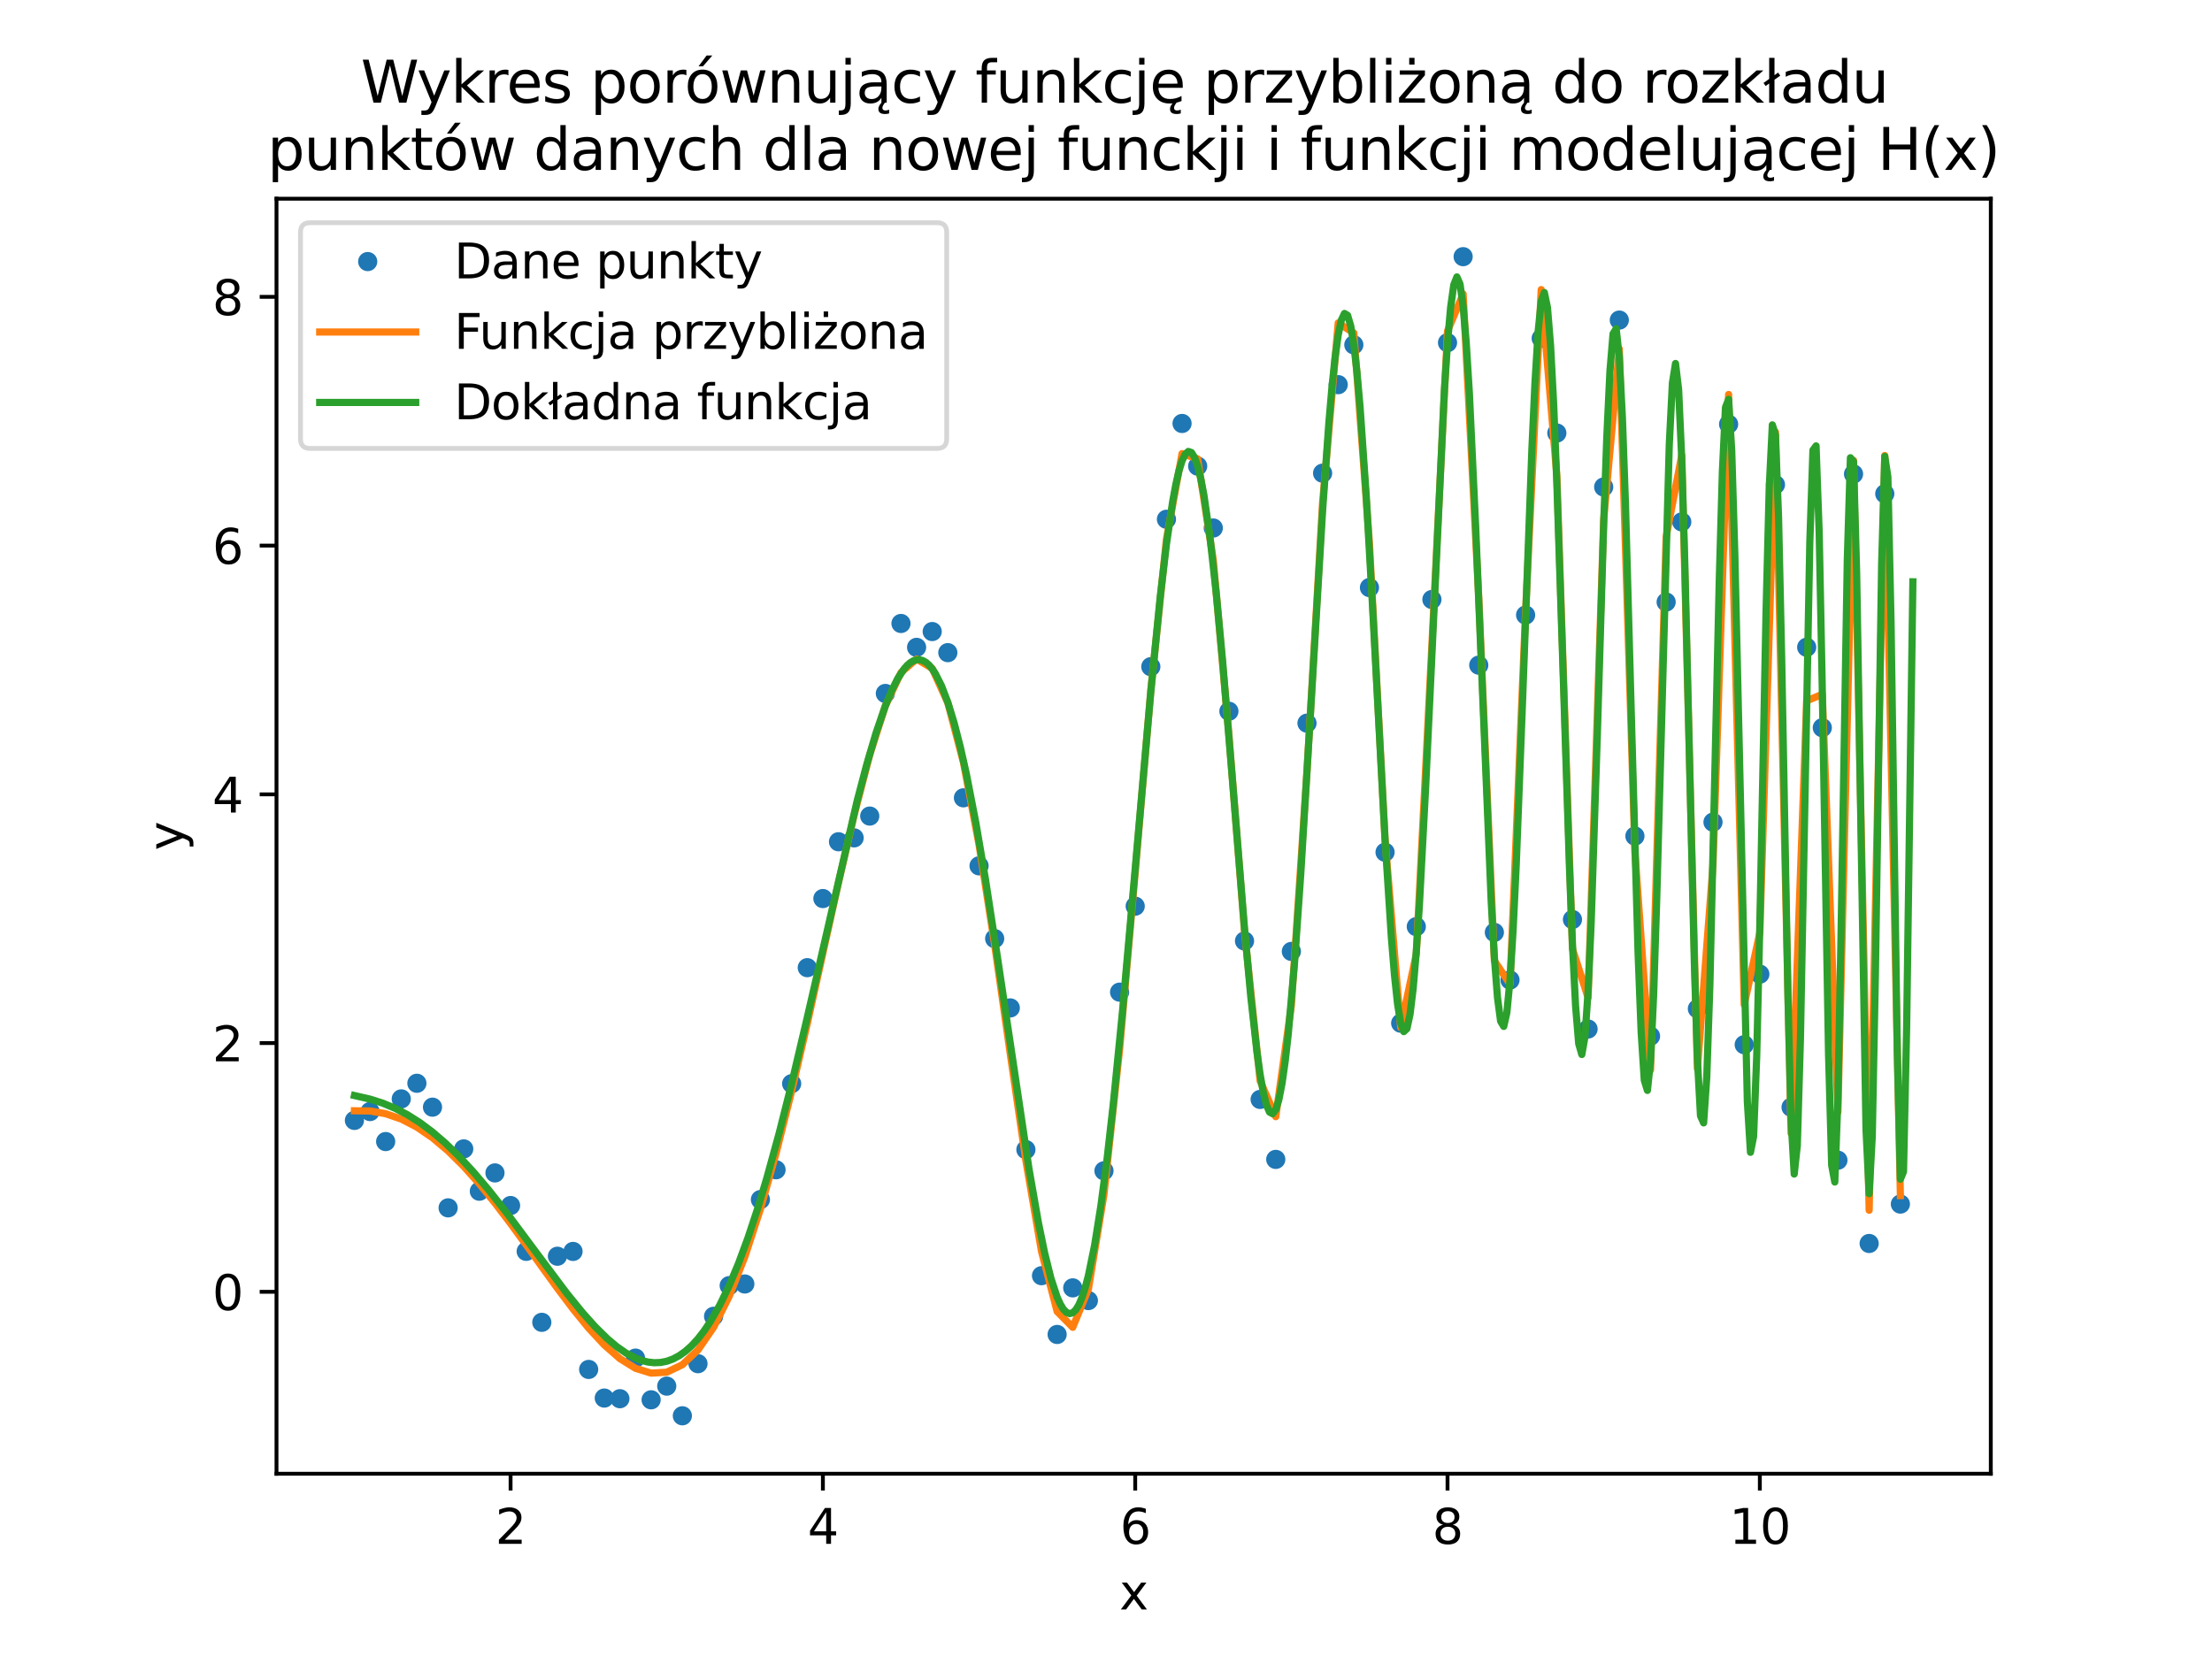 <?xml version="1.0" encoding="utf-8" standalone="no"?>
<!DOCTYPE svg PUBLIC "-//W3C//DTD SVG 1.1//EN"
  "http://www.w3.org/Graphics/SVG/1.1/DTD/svg11.dtd">
<svg xmlns:xlink="http://www.w3.org/1999/xlink" width="460.8pt" height="345.024pt" viewBox="0 0 460.8 345.024" xmlns="http://www.w3.org/2000/svg" version="1.1">
 <defs>
  <style type="text/css">*{stroke-linejoin: round; stroke-linecap: butt}</style>
 </defs>
 <g id="figure_1">
  <g id="patch_1">
   <path d="M 0 345.024 
L 460.8 345.024 
L 460.8 0 
L 0 0 
z
" style="fill: #ffffff"/>
  </g>
  <g id="axes_1">
   <g id="patch_2">
    <path d="M 57.6 307.071 
L 414.72 307.071 
L 414.72 41.403 
L 57.6 41.403 
z
" style="fill: #ffffff"/>
   </g>
   <g id="matplotlib.axis_1">
    <g id="xtick_1">
     <g id="line2d_1">
      <defs>
       <path id="m403dc77b7a" d="M 0 0 
L 0 3.5 
" style="stroke: #000000; stroke-width: 0.8"/>
      </defs>
      <g>
       <use xlink:href="#m403dc77b7a" x="106.363" y="307.071" style="stroke: #000000; stroke-width: 0.8"/>
      </g>
     </g>
     <g id="text_1">
      <!-- 2 -->
      <g transform="translate(103.182 321.67) scale(0.1 -0.1)">
       <defs>
        <path id="DejaVuSans-32" d="M 1228 531 
L 3431 531 
L 3431 0 
L 469 0 
L 469 531 
Q 828 903 1448 1529 
Q 2069 2156 2228 2338 
Q 2531 2678 2651 2914 
Q 2772 3150 2772 3378 
Q 2772 3750 2511 3984 
Q 2250 4219 1831 4219 
Q 1534 4219 1204 4116 
Q 875 4013 500 3803 
L 500 4441 
Q 881 4594 1212 4672 
Q 1544 4750 1819 4750 
Q 2544 4750 2975 4387 
Q 3406 4025 3406 3419 
Q 3406 3131 3298 2873 
Q 3191 2616 2906 2266 
Q 2828 2175 2409 1742 
Q 1991 1309 1228 531 
z
" transform="scale(0.016)"/>
       </defs>
       <use xlink:href="#DejaVuSans-32"/>
      </g>
     </g>
    </g>
    <g id="xtick_2">
     <g id="line2d_2">
      <g>
       <use xlink:href="#m403dc77b7a" x="171.424" y="307.071" style="stroke: #000000; stroke-width: 0.8"/>
      </g>
     </g>
     <g id="text_2">
      <!-- 4 -->
      <g transform="translate(168.243 321.67) scale(0.1 -0.1)">
       <defs>
        <path id="DejaVuSans-34" d="M 2419 4116 
L 825 1625 
L 2419 1625 
L 2419 4116 
z
M 2253 4666 
L 3047 4666 
L 3047 1625 
L 3713 1625 
L 3713 1100 
L 3047 1100 
L 3047 0 
L 2419 0 
L 2419 1100 
L 313 1100 
L 313 1709 
L 2253 4666 
z
" transform="scale(0.016)"/>
       </defs>
       <use xlink:href="#DejaVuSans-34"/>
      </g>
     </g>
    </g>
    <g id="xtick_3">
     <g id="line2d_3">
      <g>
       <use xlink:href="#m403dc77b7a" x="236.485" y="307.071" style="stroke: #000000; stroke-width: 0.8"/>
      </g>
     </g>
     <g id="text_3">
      <!-- 6 -->
      <g transform="translate(233.304 321.67) scale(0.1 -0.1)">
       <defs>
        <path id="DejaVuSans-36" d="M 2113 2584 
Q 1688 2584 1439 2293 
Q 1191 2003 1191 1497 
Q 1191 994 1439 701 
Q 1688 409 2113 409 
Q 2538 409 2786 701 
Q 3034 994 3034 1497 
Q 3034 2003 2786 2293 
Q 2538 2584 2113 2584 
z
M 3366 4563 
L 3366 3988 
Q 3128 4100 2886 4159 
Q 2644 4219 2406 4219 
Q 1781 4219 1451 3797 
Q 1122 3375 1075 2522 
Q 1259 2794 1537 2939 
Q 1816 3084 2150 3084 
Q 2853 3084 3261 2657 
Q 3669 2231 3669 1497 
Q 3669 778 3244 343 
Q 2819 -91 2113 -91 
Q 1303 -91 875 529 
Q 447 1150 447 2328 
Q 447 3434 972 4092 
Q 1497 4750 2381 4750 
Q 2619 4750 2861 4703 
Q 3103 4656 3366 4563 
z
" transform="scale(0.016)"/>
       </defs>
       <use xlink:href="#DejaVuSans-36"/>
      </g>
     </g>
    </g>
    <g id="xtick_4">
     <g id="line2d_4">
      <g>
       <use xlink:href="#m403dc77b7a" x="301.546" y="307.071" style="stroke: #000000; stroke-width: 0.8"/>
      </g>
     </g>
     <g id="text_4">
      <!-- 8 -->
      <g transform="translate(298.365 321.67) scale(0.1 -0.1)">
       <defs>
        <path id="DejaVuSans-38" d="M 2034 2216 
Q 1584 2216 1326 1975 
Q 1069 1734 1069 1313 
Q 1069 891 1326 650 
Q 1584 409 2034 409 
Q 2484 409 2743 651 
Q 3003 894 3003 1313 
Q 3003 1734 2745 1975 
Q 2488 2216 2034 2216 
z
M 1403 2484 
Q 997 2584 770 2862 
Q 544 3141 544 3541 
Q 544 4100 942 4425 
Q 1341 4750 2034 4750 
Q 2731 4750 3128 4425 
Q 3525 4100 3525 3541 
Q 3525 3141 3298 2862 
Q 3072 2584 2669 2484 
Q 3125 2378 3379 2068 
Q 3634 1759 3634 1313 
Q 3634 634 3220 271 
Q 2806 -91 2034 -91 
Q 1263 -91 848 271 
Q 434 634 434 1313 
Q 434 1759 690 2068 
Q 947 2378 1403 2484 
z
M 1172 3481 
Q 1172 3119 1398 2916 
Q 1625 2713 2034 2713 
Q 2441 2713 2670 2916 
Q 2900 3119 2900 3481 
Q 2900 3844 2670 4047 
Q 2441 4250 2034 4250 
Q 1625 4250 1398 4047 
Q 1172 3844 1172 3481 
z
" transform="scale(0.016)"/>
       </defs>
       <use xlink:href="#DejaVuSans-38"/>
      </g>
     </g>
    </g>
    <g id="xtick_5">
     <g id="line2d_5">
      <g>
       <use xlink:href="#m403dc77b7a" x="366.607" y="307.071" style="stroke: #000000; stroke-width: 0.8"/>
      </g>
     </g>
     <g id="text_5">
      <!-- 10 -->
      <g transform="translate(360.245 321.67) scale(0.1 -0.1)">
       <defs>
        <path id="DejaVuSans-31" d="M 794 531 
L 1825 531 
L 1825 4091 
L 703 3866 
L 703 4441 
L 1819 4666 
L 2450 4666 
L 2450 531 
L 3481 531 
L 3481 0 
L 794 0 
L 794 531 
z
" transform="scale(0.016)"/>
        <path id="DejaVuSans-30" d="M 2034 4250 
Q 1547 4250 1301 3770 
Q 1056 3291 1056 2328 
Q 1056 1369 1301 889 
Q 1547 409 2034 409 
Q 2525 409 2770 889 
Q 3016 1369 3016 2328 
Q 3016 3291 2770 3770 
Q 2525 4250 2034 4250 
z
M 2034 4750 
Q 2819 4750 3233 4129 
Q 3647 3509 3647 2328 
Q 3647 1150 3233 529 
Q 2819 -91 2034 -91 
Q 1250 -91 836 529 
Q 422 1150 422 2328 
Q 422 3509 836 4129 
Q 1250 4750 2034 4750 
z
" transform="scale(0.016)"/>
       </defs>
       <use xlink:href="#DejaVuSans-31"/>
       <use xlink:href="#DejaVuSans-30" x="63.623"/>
      </g>
     </g>
    </g>
    <g id="text_6">
     <!-- x -->
     <g transform="translate(233.201 335.348) scale(0.1 -0.1)">
      <defs>
       <path id="DejaVuSans-78" d="M 3513 3500 
L 2247 1797 
L 3578 0 
L 2900 0 
L 1881 1375 
L 863 0 
L 184 0 
L 1544 1831 
L 300 3500 
L 978 3500 
L 1906 2253 
L 2834 3500 
L 3513 3500 
z
" transform="scale(0.016)"/>
      </defs>
      <use xlink:href="#DejaVuSans-78"/>
     </g>
    </g>
   </g>
   <g id="matplotlib.axis_2">
    <g id="ytick_1">
     <g id="line2d_6">
      <defs>
       <path id="m8e4ef5f6f0" d="M 0 0 
L -3.5 0 
" style="stroke: #000000; stroke-width: 0.8"/>
      </defs>
      <g>
       <use xlink:href="#m8e4ef5f6f0" x="57.6" y="269.163" style="stroke: #000000; stroke-width: 0.8"/>
      </g>
     </g>
     <g id="text_7">
      <!-- 0 -->
      <g transform="translate(44.237 272.962) scale(0.1 -0.1)">
       <use xlink:href="#DejaVuSans-30"/>
      </g>
     </g>
    </g>
    <g id="ytick_2">
     <g id="line2d_7">
      <g>
       <use xlink:href="#m8e4ef5f6f0" x="57.6" y="217.336" style="stroke: #000000; stroke-width: 0.8"/>
      </g>
     </g>
     <g id="text_8">
      <!-- 2 -->
      <g transform="translate(44.237 221.135) scale(0.1 -0.1)">
       <use xlink:href="#DejaVuSans-32"/>
      </g>
     </g>
    </g>
    <g id="ytick_3">
     <g id="line2d_8">
      <g>
       <use xlink:href="#m8e4ef5f6f0" x="57.6" y="165.509" style="stroke: #000000; stroke-width: 0.8"/>
      </g>
     </g>
     <g id="text_9">
      <!-- 4 -->
      <g transform="translate(44.237 169.309) scale(0.1 -0.1)">
       <use xlink:href="#DejaVuSans-34"/>
      </g>
     </g>
    </g>
    <g id="ytick_4">
     <g id="line2d_9">
      <g>
       <use xlink:href="#m8e4ef5f6f0" x="57.6" y="113.683" style="stroke: #000000; stroke-width: 0.8"/>
      </g>
     </g>
     <g id="text_10">
      <!-- 6 -->
      <g transform="translate(44.237 117.482) scale(0.1 -0.1)">
       <use xlink:href="#DejaVuSans-36"/>
      </g>
     </g>
    </g>
    <g id="ytick_5">
     <g id="line2d_10">
      <g>
       <use xlink:href="#m8e4ef5f6f0" x="57.6" y="61.856" style="stroke: #000000; stroke-width: 0.8"/>
      </g>
     </g>
     <g id="text_11">
      <!-- 8 -->
      <g transform="translate(44.237 65.655) scale(0.1 -0.1)">
       <use xlink:href="#DejaVuSans-38"/>
      </g>
     </g>
    </g>
    <g id="text_12">
     <!-- y -->
     <g transform="translate(38.158 177.196) rotate(-90) scale(0.1 -0.1)">
      <defs>
       <path id="DejaVuSans-79" d="M 2059 -325 
Q 1816 -950 1584 -1140 
Q 1353 -1331 966 -1331 
L 506 -1331 
L 506 -850 
L 844 -850 
Q 1081 -850 1212 -737 
Q 1344 -625 1503 -206 
L 1606 56 
L 191 3500 
L 800 3500 
L 1894 763 
L 2988 3500 
L 3597 3500 
L 2059 -325 
z
" transform="scale(0.016)"/>
      </defs>
      <use xlink:href="#DejaVuSans-79"/>
     </g>
    </g>
   </g>
   <g id="line2d_11">
    <defs>
     <path id="m9d0d45f32a" d="M 0 1.5 
C 0.398 1.5 0.779 1.342 1.061 1.061 
C 1.342 0.779 1.5 0.398 1.5 0 
C 1.5 -0.398 1.342 -0.779 1.061 -1.061 
C 0.779 -1.342 0.398 -1.5 0 -1.5 
C -0.398 -1.5 -0.779 -1.342 -1.061 -1.061 
C -1.342 -0.779 -1.5 -0.398 -1.5 0 
C -1.5 0.398 -1.342 0.779 -1.061 1.061 
C -0.779 1.342 -0.398 1.5 0 1.5 
z
" style="stroke: #1f77b4"/>
    </defs>
    <g clip-path="url(#pa74aecc12a)">
     <use xlink:href="#m9d0d45f32a" x="73.833" y="233.451" style="fill: #1f77b4; stroke: #1f77b4"/>
     <use xlink:href="#m9d0d45f32a" x="77.086" y="231.606" style="fill: #1f77b4; stroke: #1f77b4"/>
     <use xlink:href="#m9d0d45f32a" x="80.339" y="237.857" style="fill: #1f77b4; stroke: #1f77b4"/>
     <use xlink:href="#m9d0d45f32a" x="83.592" y="228.968" style="fill: #1f77b4; stroke: #1f77b4"/>
     <use xlink:href="#m9d0d45f32a" x="86.845" y="225.712" style="fill: #1f77b4; stroke: #1f77b4"/>
     <use xlink:href="#m9d0d45f32a" x="90.098" y="230.692" style="fill: #1f77b4; stroke: #1f77b4"/>
     <use xlink:href="#m9d0d45f32a" x="93.351" y="251.671" style="fill: #1f77b4; stroke: #1f77b4"/>
     <use xlink:href="#m9d0d45f32a" x="96.604" y="239.384" style="fill: #1f77b4; stroke: #1f77b4"/>
     <use xlink:href="#m9d0d45f32a" x="99.857" y="248.206" style="fill: #1f77b4; stroke: #1f77b4"/>
     <use xlink:href="#m9d0d45f32a" x="103.11" y="244.39" style="fill: #1f77b4; stroke: #1f77b4"/>
     <use xlink:href="#m9d0d45f32a" x="106.363" y="251.186" style="fill: #1f77b4; stroke: #1f77b4"/>
     <use xlink:href="#m9d0d45f32a" x="109.616" y="260.734" style="fill: #1f77b4; stroke: #1f77b4"/>
     <use xlink:href="#m9d0d45f32a" x="112.869" y="275.523" style="fill: #1f77b4; stroke: #1f77b4"/>
     <use xlink:href="#m9d0d45f32a" x="116.122" y="261.751" style="fill: #1f77b4; stroke: #1f77b4"/>
     <use xlink:href="#m9d0d45f32a" x="119.375" y="260.751" style="fill: #1f77b4; stroke: #1f77b4"/>
     <use xlink:href="#m9d0d45f32a" x="122.629" y="285.337" style="fill: #1f77b4; stroke: #1f77b4"/>
     <use xlink:href="#m9d0d45f32a" x="125.882" y="291.301" style="fill: #1f77b4; stroke: #1f77b4"/>
     <use xlink:href="#m9d0d45f32a" x="129.135" y="291.437" style="fill: #1f77b4; stroke: #1f77b4"/>
     <use xlink:href="#m9d0d45f32a" x="132.388" y="282.979" style="fill: #1f77b4; stroke: #1f77b4"/>
     <use xlink:href="#m9d0d45f32a" x="135.641" y="291.665" style="fill: #1f77b4; stroke: #1f77b4"/>
     <use xlink:href="#m9d0d45f32a" x="138.894" y="288.816" style="fill: #1f77b4; stroke: #1f77b4"/>
     <use xlink:href="#m9d0d45f32a" x="142.147" y="294.996" style="fill: #1f77b4; stroke: #1f77b4"/>
     <use xlink:href="#m9d0d45f32a" x="145.4" y="284.14" style="fill: #1f77b4; stroke: #1f77b4"/>
     <use xlink:href="#m9d0d45f32a" x="148.653" y="274.265" style="fill: #1f77b4; stroke: #1f77b4"/>
     <use xlink:href="#m9d0d45f32a" x="151.906" y="267.877" style="fill: #1f77b4; stroke: #1f77b4"/>
     <use xlink:href="#m9d0d45f32a" x="155.159" y="267.534" style="fill: #1f77b4; stroke: #1f77b4"/>
     <use xlink:href="#m9d0d45f32a" x="158.412" y="249.946" style="fill: #1f77b4; stroke: #1f77b4"/>
     <use xlink:href="#m9d0d45f32a" x="161.665" y="243.736" style="fill: #1f77b4; stroke: #1f77b4"/>
     <use xlink:href="#m9d0d45f32a" x="164.918" y="225.793" style="fill: #1f77b4; stroke: #1f77b4"/>
     <use xlink:href="#m9d0d45f32a" x="168.171" y="201.625" style="fill: #1f77b4; stroke: #1f77b4"/>
     <use xlink:href="#m9d0d45f32a" x="171.424" y="187.224" style="fill: #1f77b4; stroke: #1f77b4"/>
     <use xlink:href="#m9d0d45f32a" x="174.677" y="175.388" style="fill: #1f77b4; stroke: #1f77b4"/>
     <use xlink:href="#m9d0d45f32a" x="177.93" y="174.578" style="fill: #1f77b4; stroke: #1f77b4"/>
     <use xlink:href="#m9d0d45f32a" x="181.183" y="170.038" style="fill: #1f77b4; stroke: #1f77b4"/>
     <use xlink:href="#m9d0d45f32a" x="184.436" y="144.49" style="fill: #1f77b4; stroke: #1f77b4"/>
     <use xlink:href="#m9d0d45f32a" x="187.69" y="129.908" style="fill: #1f77b4; stroke: #1f77b4"/>
     <use xlink:href="#m9d0d45f32a" x="190.943" y="134.885" style="fill: #1f77b4; stroke: #1f77b4"/>
     <use xlink:href="#m9d0d45f32a" x="194.196" y="131.592" style="fill: #1f77b4; stroke: #1f77b4"/>
     <use xlink:href="#m9d0d45f32a" x="197.449" y="135.986" style="fill: #1f77b4; stroke: #1f77b4"/>
     <use xlink:href="#m9d0d45f32a" x="200.702" y="166.236" style="fill: #1f77b4; stroke: #1f77b4"/>
     <use xlink:href="#m9d0d45f32a" x="203.955" y="180.409" style="fill: #1f77b4; stroke: #1f77b4"/>
     <use xlink:href="#m9d0d45f32a" x="207.208" y="195.573" style="fill: #1f77b4; stroke: #1f77b4"/>
     <use xlink:href="#m9d0d45f32a" x="210.461" y="210.013" style="fill: #1f77b4; stroke: #1f77b4"/>
     <use xlink:href="#m9d0d45f32a" x="213.714" y="239.539" style="fill: #1f77b4; stroke: #1f77b4"/>
     <use xlink:href="#m9d0d45f32a" x="216.967" y="265.805" style="fill: #1f77b4; stroke: #1f77b4"/>
     <use xlink:href="#m9d0d45f32a" x="220.22" y="278.05" style="fill: #1f77b4; stroke: #1f77b4"/>
     <use xlink:href="#m9d0d45f32a" x="223.473" y="268.342" style="fill: #1f77b4; stroke: #1f77b4"/>
     <use xlink:href="#m9d0d45f32a" x="226.726" y="270.99" style="fill: #1f77b4; stroke: #1f77b4"/>
     <use xlink:href="#m9d0d45f32a" x="229.979" y="243.956" style="fill: #1f77b4; stroke: #1f77b4"/>
     <use xlink:href="#m9d0d45f32a" x="233.232" y="206.728" style="fill: #1f77b4; stroke: #1f77b4"/>
     <use xlink:href="#m9d0d45f32a" x="236.485" y="188.811" style="fill: #1f77b4; stroke: #1f77b4"/>
     <use xlink:href="#m9d0d45f32a" x="239.738" y="138.911" style="fill: #1f77b4; stroke: #1f77b4"/>
     <use xlink:href="#m9d0d45f32a" x="242.991" y="108.196" style="fill: #1f77b4; stroke: #1f77b4"/>
     <use xlink:href="#m9d0d45f32a" x="246.244" y="88.234" style="fill: #1f77b4; stroke: #1f77b4"/>
     <use xlink:href="#m9d0d45f32a" x="249.498" y="97.126" style="fill: #1f77b4; stroke: #1f77b4"/>
     <use xlink:href="#m9d0d45f32a" x="252.751" y="110.014" style="fill: #1f77b4; stroke: #1f77b4"/>
     <use xlink:href="#m9d0d45f32a" x="256.004" y="148.197" style="fill: #1f77b4; stroke: #1f77b4"/>
     <use xlink:href="#m9d0d45f32a" x="259.257" y="196.064" style="fill: #1f77b4; stroke: #1f77b4"/>
     <use xlink:href="#m9d0d45f32a" x="262.51" y="229.081" style="fill: #1f77b4; stroke: #1f77b4"/>
     <use xlink:href="#m9d0d45f32a" x="265.763" y="241.575" style="fill: #1f77b4; stroke: #1f77b4"/>
     <use xlink:href="#m9d0d45f32a" x="269.016" y="198.24" style="fill: #1f77b4; stroke: #1f77b4"/>
     <use xlink:href="#m9d0d45f32a" x="272.269" y="150.68" style="fill: #1f77b4; stroke: #1f77b4"/>
     <use xlink:href="#m9d0d45f32a" x="275.522" y="98.593" style="fill: #1f77b4; stroke: #1f77b4"/>
     <use xlink:href="#m9d0d45f32a" x="278.775" y="80.147" style="fill: #1f77b4; stroke: #1f77b4"/>
     <use xlink:href="#m9d0d45f32a" x="282.028" y="71.853" style="fill: #1f77b4; stroke: #1f77b4"/>
     <use xlink:href="#m9d0d45f32a" x="285.281" y="122.429" style="fill: #1f77b4; stroke: #1f77b4"/>
     <use xlink:href="#m9d0d45f32a" x="288.534" y="177.571" style="fill: #1f77b4; stroke: #1f77b4"/>
     <use xlink:href="#m9d0d45f32a" x="291.787" y="213.192" style="fill: #1f77b4; stroke: #1f77b4"/>
     <use xlink:href="#m9d0d45f32a" x="295.04" y="193.074" style="fill: #1f77b4; stroke: #1f77b4"/>
     <use xlink:href="#m9d0d45f32a" x="298.293" y="124.913" style="fill: #1f77b4; stroke: #1f77b4"/>
     <use xlink:href="#m9d0d45f32a" x="301.546" y="71.4" style="fill: #1f77b4; stroke: #1f77b4"/>
     <use xlink:href="#m9d0d45f32a" x="304.799" y="53.479" style="fill: #1f77b4; stroke: #1f77b4"/>
     <use xlink:href="#m9d0d45f32a" x="308.052" y="138.593" style="fill: #1f77b4; stroke: #1f77b4"/>
     <use xlink:href="#m9d0d45f32a" x="311.305" y="194.277" style="fill: #1f77b4; stroke: #1f77b4"/>
     <use xlink:href="#m9d0d45f32a" x="314.559" y="204.197" style="fill: #1f77b4; stroke: #1f77b4"/>
     <use xlink:href="#m9d0d45f32a" x="317.812" y="128.152" style="fill: #1f77b4; stroke: #1f77b4"/>
     <use xlink:href="#m9d0d45f32a" x="321.065" y="70.501" style="fill: #1f77b4; stroke: #1f77b4"/>
     <use xlink:href="#m9d0d45f32a" x="324.318" y="90.23" style="fill: #1f77b4; stroke: #1f77b4"/>
     <use xlink:href="#m9d0d45f32a" x="327.571" y="191.588" style="fill: #1f77b4; stroke: #1f77b4"/>
     <use xlink:href="#m9d0d45f32a" x="330.824" y="214.406" style="fill: #1f77b4; stroke: #1f77b4"/>
     <use xlink:href="#m9d0d45f32a" x="334.077" y="101.473" style="fill: #1f77b4; stroke: #1f77b4"/>
     <use xlink:href="#m9d0d45f32a" x="337.33" y="66.694" style="fill: #1f77b4; stroke: #1f77b4"/>
     <use xlink:href="#m9d0d45f32a" x="340.583" y="174.21" style="fill: #1f77b4; stroke: #1f77b4"/>
     <use xlink:href="#m9d0d45f32a" x="343.836" y="215.897" style="fill: #1f77b4; stroke: #1f77b4"/>
     <use xlink:href="#m9d0d45f32a" x="347.089" y="125.438" style="fill: #1f77b4; stroke: #1f77b4"/>
     <use xlink:href="#m9d0d45f32a" x="350.342" y="108.744" style="fill: #1f77b4; stroke: #1f77b4"/>
     <use xlink:href="#m9d0d45f32a" x="353.595" y="210.186" style="fill: #1f77b4; stroke: #1f77b4"/>
     <use xlink:href="#m9d0d45f32a" x="356.848" y="171.308" style="fill: #1f77b4; stroke: #1f77b4"/>
     <use xlink:href="#m9d0d45f32a" x="360.101" y="88.386" style="fill: #1f77b4; stroke: #1f77b4"/>
     <use xlink:href="#m9d0d45f32a" x="363.354" y="217.674" style="fill: #1f77b4; stroke: #1f77b4"/>
     <use xlink:href="#m9d0d45f32a" x="366.607" y="202.976" style="fill: #1f77b4; stroke: #1f77b4"/>
     <use xlink:href="#m9d0d45f32a" x="369.86" y="100.985" style="fill: #1f77b4; stroke: #1f77b4"/>
     <use xlink:href="#m9d0d45f32a" x="373.113" y="230.707" style="fill: #1f77b4; stroke: #1f77b4"/>
     <use xlink:href="#m9d0d45f32a" x="376.367" y="134.862" style="fill: #1f77b4; stroke: #1f77b4"/>
     <use xlink:href="#m9d0d45f32a" x="379.62" y="151.627" style="fill: #1f77b4; stroke: #1f77b4"/>
     <use xlink:href="#m9d0d45f32a" x="382.873" y="241.742" style="fill: #1f77b4; stroke: #1f77b4"/>
     <use xlink:href="#m9d0d45f32a" x="386.126" y="98.765" style="fill: #1f77b4; stroke: #1f77b4"/>
     <use xlink:href="#m9d0d45f32a" x="389.379" y="259.093" style="fill: #1f77b4; stroke: #1f77b4"/>
     <use xlink:href="#m9d0d45f32a" x="392.632" y="102.882" style="fill: #1f77b4; stroke: #1f77b4"/>
     <use xlink:href="#m9d0d45f32a" x="395.885" y="250.884" style="fill: #1f77b4; stroke: #1f77b4"/>
    </g>
   </g>
   <g id="line2d_12">
    <path d="M 73.833 231.442 
L 77.086 231.489 
L 80.339 232.054 
L 83.592 233.171 
L 86.845 234.848 
L 90.098 237.072 
L 93.351 239.813 
L 96.604 243.031 
L 99.857 246.671 
L 103.11 250.667 
L 106.363 254.94 
L 109.616 259.397 
L 112.869 263.931 
L 116.122 268.423 
L 119.375 272.737 
L 122.629 276.727 
L 125.882 280.233 
L 129.135 283.084 
L 132.388 285.102 
L 135.641 286.107 
L 138.894 285.917 
L 142.147 284.362 
L 145.4 281.286 
L 148.653 276.562 
L 151.906 270.102 
L 155.159 261.871 
L 158.412 251.902 
L 161.665 240.313 
L 164.918 227.321 
L 168.171 213.258 
L 171.424 198.579 
L 174.677 183.868 
L 177.93 169.828 
L 181.183 157.27 
L 184.436 147.076 
L 187.69 140.142 
L 190.943 137.31 
L 194.196 139.268 
L 197.449 146.437 
L 200.702 158.848 
L 203.955 176.017 
L 207.208 196.847 
L 210.461 219.582 
L 213.714 241.839 
L 216.967 260.752 
L 220.22 273.265 
L 223.473 276.56 
L 226.726 268.626 
L 229.979 248.868 
L 233.232 218.671 
L 236.485 181.712 
L 239.738 143.842 
L 242.991 112.348 
L 246.244 94.515 
L 249.498 95.612 
L 252.751 116.72 
L 256.004 153.114 
L 259.257 194.119 
L 262.51 225.228 
L 265.763 232.676 
L 269.016 209.499 
L 272.269 160.774 
L 275.522 104.765 
L 278.775 67.287 
L 282.028 69.393 
L 285.281 113.205 
L 288.534 174.965 
L 291.787 214.09 
L 295.04 198.808 
L 298.293 134.343 
L 301.546 68.963 
L 304.799 61.256 
L 308.052 124.556 
L 311.305 200.179 
L 314.559 205.075 
L 317.812 127.27 
L 321.065 60.341 
L 324.318 99.174 
L 327.571 197.708 
L 330.824 207.873 
L 334.077 108.239 
L 337.33 72.706 
L 340.583 177.557 
L 343.836 222.969 
L 347.089 111.861 
L 350.342 94.848 
L 353.595 222.665 
L 356.848 180.284 
L 360.101 82.195 
L 363.354 209.332 
L 366.607 194.353 
L 369.86 89.997 
L 373.113 236.14 
L 376.367 146.026 
L 379.62 144.67 
L 382.873 231.675 
L 386.126 95.941 
L 389.379 252.167 
L 392.632 94.913 
L 395.885 249.118 
" clip-path="url(#pa74aecc12a)" style="fill: none; stroke: #ff7f0e; stroke-width: 1.5; stroke-linecap: square"/>
   </g>
   <g id="line2d_13">
    <path d="M 73.833 228.268 
L 77.086 229.015 
L 79.688 229.838 
L 82.291 230.916 
L 84.893 232.275 
L 87.496 233.927 
L 90.098 235.875 
L 92.7 238.111 
L 95.303 240.623 
L 98.556 244.117 
L 101.809 247.955 
L 105.713 252.921 
L 111.568 260.796 
L 118.074 269.474 
L 121.327 273.478 
L 123.93 276.388 
L 126.532 278.947 
L 128.484 280.586 
L 130.436 281.943 
L 132.388 282.979 
L 133.689 283.473 
L 134.99 283.797 
L 136.291 283.939 
L 137.593 283.888 
L 138.894 283.633 
L 140.195 283.165 
L 141.496 282.472 
L 142.797 281.546 
L 144.099 280.377 
L 145.4 278.957 
L 146.701 277.279 
L 148.002 275.337 
L 149.954 271.916 
L 151.906 267.877 
L 153.858 263.214 
L 155.81 257.93 
L 157.761 252.04 
L 159.713 245.569 
L 162.316 236.102 
L 164.918 225.793 
L 168.171 211.99 
L 178.581 166.789 
L 180.533 159.387 
L 182.485 152.755 
L 184.436 147.082 
L 185.738 143.927 
L 187.039 141.338 
L 188.34 139.368 
L 188.991 138.631 
L 189.641 138.066 
L 190.292 137.68 
L 190.943 137.477 
L 191.593 137.462 
L 192.244 137.64 
L 192.894 138.014 
L 193.545 138.588 
L 194.196 139.366 
L 194.846 140.348 
L 196.147 142.933 
L 197.449 146.351 
L 198.75 150.594 
L 200.051 155.644 
L 201.352 161.468 
L 203.304 171.543 
L 205.256 183.017 
L 207.858 199.933 
L 214.365 243.594 
L 216.316 254.737 
L 217.618 261.075 
L 218.919 266.315 
L 220.22 270.276 
L 220.871 271.724 
L 221.521 272.789 
L 222.172 273.455 
L 222.822 273.705 
L 223.473 273.524 
L 224.124 272.9 
L 224.774 271.823 
L 225.425 270.285 
L 226.076 268.281 
L 226.726 265.808 
L 228.027 259.461 
L 229.329 251.289 
L 230.63 241.39 
L 231.931 229.919 
L 233.883 210.255 
L 236.485 181.037 
L 239.738 144.093 
L 241.69 124.441 
L 242.991 113.379 
L 244.293 104.474 
L 244.943 100.956 
L 245.594 98.121 
L 246.244 96.008 
L 246.895 94.647 
L 247.546 94.064 
L 248.196 94.278 
L 248.847 95.298 
L 249.498 97.126 
L 250.148 99.754 
L 250.799 103.166 
L 252.1 112.225 
L 253.401 123.968 
L 254.702 137.901 
L 256.654 161.459 
L 259.257 193.472 
L 260.558 207.632 
L 261.859 219.288 
L 262.51 223.898 
L 263.16 227.561 
L 263.811 230.191 
L 264.462 231.713 
L 265.112 232.067 
L 265.763 231.209 
L 266.413 229.116 
L 267.064 225.781 
L 267.715 221.222 
L 268.365 215.477 
L 269.666 200.692 
L 270.968 182.182 
L 272.919 149.919 
L 275.522 106.367 
L 276.823 88.148 
L 277.474 80.653 
L 278.124 74.478 
L 278.775 69.781 
L 279.426 66.693 
L 280.076 65.312 
L 280.727 65.702 
L 281.377 67.889 
L 282.028 71.853 
L 282.679 77.535 
L 283.329 84.828 
L 284.63 103.602 
L 285.932 126.469 
L 288.534 174.98 
L 289.835 195.183 
L 290.486 203.102 
L 291.137 209.183 
L 291.787 213.192 
L 292.438 214.95 
L 293.088 214.341 
L 293.739 211.321 
L 294.39 205.922 
L 295.04 198.256 
L 295.691 188.516 
L 296.992 163.969 
L 300.896 81.209 
L 301.546 71.4 
L 302.197 63.997 
L 302.848 59.347 
L 303.498 57.701 
L 304.149 59.195 
L 304.799 63.844 
L 305.45 71.528 
L 306.101 81.993 
L 307.402 109.607 
L 310.655 188.036 
L 311.305 199.459 
L 311.956 207.871 
L 312.607 212.784 
L 313.257 213.869 
L 313.908 210.986 
L 314.559 204.197 
L 315.209 193.774 
L 315.86 180.201 
L 317.161 146.483 
L 319.113 93.738 
L 319.763 79.749 
L 320.414 69.164 
L 321.065 62.727 
L 321.715 60.952 
L 322.366 64.078 
L 323.016 72.038 
L 323.667 84.444 
L 324.318 100.595 
L 325.619 139.978 
L 326.92 180.028 
L 327.571 196.771 
L 328.221 209.593 
L 328.872 217.472 
L 329.523 219.718 
L 330.173 216.048 
L 330.824 206.632 
L 331.474 192.1 
L 332.776 152.353 
L 334.077 109.247 
L 334.727 91.033 
L 335.378 77.348 
L 336.029 69.54 
L 336.679 68.483 
L 337.33 74.468 
L 337.981 87.145 
L 338.631 105.515 
L 339.932 152.535 
L 341.234 198.394 
L 341.884 215.088 
L 342.535 225.08 
L 343.185 227.201 
L 343.836 221.08 
L 344.487 207.227 
L 345.137 187.03 
L 347.74 92.643 
L 348.39 79.804 
L 349.041 75.735 
L 349.691 81.199 
L 350.342 95.787 
L 350.993 117.915 
L 352.945 199.918 
L 353.595 220.551 
L 354.246 232.507 
L 354.896 233.966 
L 355.547 224.528 
L 356.198 205.354 
L 357.499 149.513 
L 358.149 121.102 
L 358.8 98.302 
L 359.451 84.864 
L 360.101 83.203 
L 360.752 93.924 
L 361.402 115.627 
L 364.005 229.564 
L 364.656 240.099 
L 365.306 236.805 
L 365.957 220.022 
L 366.607 192.611 
L 367.909 127.117 
L 368.559 101.689 
L 369.21 88.526 
L 369.86 90.62 
L 370.511 107.965 
L 371.162 137.386 
L 372.463 207.487 
L 373.113 233.299 
L 373.764 244.629 
L 374.415 238.66 
L 375.065 216.405 
L 377.017 112.928 
L 377.668 93.797 
L 378.318 92.906 
L 378.969 110.957 
L 379.62 143.853 
L 380.921 219.709 
L 381.571 242.806 
L 382.222 246.287 
L 382.873 228.786 
L 383.523 194.743 
L 384.824 116.716 
L 385.475 95.375 
L 386.126 96.173 
L 386.776 119.413 
L 388.728 235.457 
L 389.379 248.727 
L 390.029 236.745 
L 390.68 202.917 
L 391.981 117.462 
L 392.632 95.108 
L 393.282 99.373 
L 393.933 129.337 
L 395.234 219.03 
L 395.885 245.702 
L 396.535 244.133 
L 397.186 214.271 
L 398.487 121.226 
L 398.487 121.226 
" clip-path="url(#pa74aecc12a)" style="fill: none; stroke: #2ca02c; stroke-width: 1.5; stroke-linecap: square"/>
   </g>
   <g id="patch_3">
    <path d="M 57.6 307.071 
L 57.6 41.403 
" style="fill: none; stroke: #000000; stroke-width: 0.8; stroke-linejoin: miter; stroke-linecap: square"/>
   </g>
   <g id="patch_4">
    <path d="M 414.72 307.071 
L 414.72 41.403 
" style="fill: none; stroke: #000000; stroke-width: 0.8; stroke-linejoin: miter; stroke-linecap: square"/>
   </g>
   <g id="patch_5">
    <path d="M 57.6 307.071 
L 414.72 307.071 
" style="fill: none; stroke: #000000; stroke-width: 0.8; stroke-linejoin: miter; stroke-linecap: square"/>
   </g>
   <g id="patch_6">
    <path d="M 57.6 41.403 
L 414.72 41.403 
" style="fill: none; stroke: #000000; stroke-width: 0.8; stroke-linejoin: miter; stroke-linecap: square"/>
   </g>
   <g id="text_13">
    <!-- Wykres porównujący funkcję przybliżoną do rozkładu  -->
    <g transform="translate(75.159 21.39) scale(0.12 -0.12)">
     <defs>
      <path id="DejaVuSans-57" d="M 213 4666 
L 850 4666 
L 1831 722 
L 2809 4666 
L 3519 4666 
L 4500 722 
L 5478 4666 
L 6119 4666 
L 4947 0 
L 4153 0 
L 3169 4050 
L 2175 0 
L 1381 0 
L 213 4666 
z
" transform="scale(0.016)"/>
      <path id="DejaVuSans-6b" d="M 581 4863 
L 1159 4863 
L 1159 1991 
L 2875 3500 
L 3609 3500 
L 1753 1863 
L 3688 0 
L 2938 0 
L 1159 1709 
L 1159 0 
L 581 0 
L 581 4863 
z
" transform="scale(0.016)"/>
      <path id="DejaVuSans-72" d="M 2631 2963 
Q 2534 3019 2420 3045 
Q 2306 3072 2169 3072 
Q 1681 3072 1420 2755 
Q 1159 2438 1159 1844 
L 1159 0 
L 581 0 
L 581 3500 
L 1159 3500 
L 1159 2956 
Q 1341 3275 1631 3429 
Q 1922 3584 2338 3584 
Q 2397 3584 2469 3576 
Q 2541 3569 2628 3553 
L 2631 2963 
z
" transform="scale(0.016)"/>
      <path id="DejaVuSans-65" d="M 3597 1894 
L 3597 1613 
L 953 1613 
Q 991 1019 1311 708 
Q 1631 397 2203 397 
Q 2534 397 2845 478 
Q 3156 559 3463 722 
L 3463 178 
Q 3153 47 2828 -22 
Q 2503 -91 2169 -91 
Q 1331 -91 842 396 
Q 353 884 353 1716 
Q 353 2575 817 3079 
Q 1281 3584 2069 3584 
Q 2775 3584 3186 3129 
Q 3597 2675 3597 1894 
z
M 3022 2063 
Q 3016 2534 2758 2815 
Q 2500 3097 2075 3097 
Q 1594 3097 1305 2825 
Q 1016 2553 972 2059 
L 3022 2063 
z
" transform="scale(0.016)"/>
      <path id="DejaVuSans-73" d="M 2834 3397 
L 2834 2853 
Q 2591 2978 2328 3040 
Q 2066 3103 1784 3103 
Q 1356 3103 1142 2972 
Q 928 2841 928 2578 
Q 928 2378 1081 2264 
Q 1234 2150 1697 2047 
L 1894 2003 
Q 2506 1872 2764 1633 
Q 3022 1394 3022 966 
Q 3022 478 2636 193 
Q 2250 -91 1575 -91 
Q 1294 -91 989 -36 
Q 684 19 347 128 
L 347 722 
Q 666 556 975 473 
Q 1284 391 1588 391 
Q 1994 391 2212 530 
Q 2431 669 2431 922 
Q 2431 1156 2273 1281 
Q 2116 1406 1581 1522 
L 1381 1569 
Q 847 1681 609 1914 
Q 372 2147 372 2553 
Q 372 3047 722 3315 
Q 1072 3584 1716 3584 
Q 2034 3584 2315 3537 
Q 2597 3491 2834 3397 
z
" transform="scale(0.016)"/>
      <path id="DejaVuSans-20" transform="scale(0.016)"/>
      <path id="DejaVuSans-70" d="M 1159 525 
L 1159 -1331 
L 581 -1331 
L 581 3500 
L 1159 3500 
L 1159 2969 
Q 1341 3281 1617 3432 
Q 1894 3584 2278 3584 
Q 2916 3584 3314 3078 
Q 3713 2572 3713 1747 
Q 3713 922 3314 415 
Q 2916 -91 2278 -91 
Q 1894 -91 1617 61 
Q 1341 213 1159 525 
z
M 3116 1747 
Q 3116 2381 2855 2742 
Q 2594 3103 2138 3103 
Q 1681 3103 1420 2742 
Q 1159 2381 1159 1747 
Q 1159 1113 1420 752 
Q 1681 391 2138 391 
Q 2594 391 2855 752 
Q 3116 1113 3116 1747 
z
" transform="scale(0.016)"/>
      <path id="DejaVuSans-6f" d="M 1959 3097 
Q 1497 3097 1228 2736 
Q 959 2375 959 1747 
Q 959 1119 1226 758 
Q 1494 397 1959 397 
Q 2419 397 2687 759 
Q 2956 1122 2956 1747 
Q 2956 2369 2687 2733 
Q 2419 3097 1959 3097 
z
M 1959 3584 
Q 2709 3584 3137 3096 
Q 3566 2609 3566 1747 
Q 3566 888 3137 398 
Q 2709 -91 1959 -91 
Q 1206 -91 779 398 
Q 353 888 353 1747 
Q 353 2609 779 3096 
Q 1206 3584 1959 3584 
z
" transform="scale(0.016)"/>
      <path id="DejaVuSans-f3" d="M 1959 3097 
Q 1497 3097 1228 2736 
Q 959 2375 959 1747 
Q 959 1119 1226 758 
Q 1494 397 1959 397 
Q 2419 397 2687 759 
Q 2956 1122 2956 1747 
Q 2956 2369 2687 2733 
Q 2419 3097 1959 3097 
z
M 1959 3584 
Q 2709 3584 3137 3096 
Q 3566 2609 3566 1747 
Q 3566 888 3137 398 
Q 2709 -91 1959 -91 
Q 1206 -91 779 398 
Q 353 888 353 1747 
Q 353 2609 779 3096 
Q 1206 3584 1959 3584 
z
M 2394 5119 
L 3016 5119 
L 1998 3944 
L 1519 3944 
L 2394 5119 
z
" transform="scale(0.016)"/>
      <path id="DejaVuSans-77" d="M 269 3500 
L 844 3500 
L 1563 769 
L 2278 3500 
L 2956 3500 
L 3675 769 
L 4391 3500 
L 4966 3500 
L 4050 0 
L 3372 0 
L 2619 2869 
L 1863 0 
L 1184 0 
L 269 3500 
z
" transform="scale(0.016)"/>
      <path id="DejaVuSans-6e" d="M 3513 2113 
L 3513 0 
L 2938 0 
L 2938 2094 
Q 2938 2591 2744 2837 
Q 2550 3084 2163 3084 
Q 1697 3084 1428 2787 
Q 1159 2491 1159 1978 
L 1159 0 
L 581 0 
L 581 3500 
L 1159 3500 
L 1159 2956 
Q 1366 3272 1645 3428 
Q 1925 3584 2291 3584 
Q 2894 3584 3203 3211 
Q 3513 2838 3513 2113 
z
" transform="scale(0.016)"/>
      <path id="DejaVuSans-75" d="M 544 1381 
L 544 3500 
L 1119 3500 
L 1119 1403 
Q 1119 906 1312 657 
Q 1506 409 1894 409 
Q 2359 409 2629 706 
Q 2900 1003 2900 1516 
L 2900 3500 
L 3475 3500 
L 3475 0 
L 2900 0 
L 2900 538 
Q 2691 219 2414 64 
Q 2138 -91 1772 -91 
Q 1169 -91 856 284 
Q 544 659 544 1381 
z
M 1991 3584 
L 1991 3584 
z
" transform="scale(0.016)"/>
      <path id="DejaVuSans-6a" d="M 603 3500 
L 1178 3500 
L 1178 -63 
Q 1178 -731 923 -1031 
Q 669 -1331 103 -1331 
L -116 -1331 
L -116 -844 
L 38 -844 
Q 366 -844 484 -692 
Q 603 -541 603 -63 
L 603 3500 
z
M 603 4863 
L 1178 4863 
L 1178 4134 
L 603 4134 
L 603 4863 
z
" transform="scale(0.016)"/>
      <path id="DejaVuSans-105" d="M 2194 1759 
Q 1497 1759 1228 1600 
Q 959 1441 959 1056 
Q 959 750 1161 570 
Q 1363 391 1709 391 
Q 2188 391 2477 730 
Q 2766 1069 2766 1631 
L 2766 1759 
L 2194 1759 
z
M 3341 1997 
L 3341 0 
L 2766 0 
L 2766 531 
Q 2569 213 2275 61 
Q 1981 -91 1556 -91 
Q 1019 -91 701 211 
Q 384 513 384 1019 
Q 384 1609 779 1909 
Q 1175 2209 1959 2209 
L 2766 2209 
L 2766 2266 
Q 2766 2663 2505 2880 
Q 2244 3097 1772 3097 
Q 1472 3097 1187 3025 
Q 903 2953 641 2809 
L 641 3341 
Q 956 3463 1253 3523 
Q 1550 3584 1831 3584 
Q 2591 3584 2966 3190 
Q 3341 2797 3341 1997 
z
M 2775 0 
L 3147 0 
Q 3006 -191 2939 -328 
Q 2872 -466 2872 -563 
Q 2872 -706 2958 -778 
Q 3044 -850 3213 -850 
Q 3313 -850 3409 -826 
Q 3506 -803 3603 -756 
L 3603 -1172 
Q 3484 -1203 3378 -1218 
Q 3272 -1234 3178 -1234 
Q 2797 -1234 2617 -1098 
Q 2438 -963 2438 -672 
Q 2438 -522 2520 -358 
Q 2603 -194 2775 0 
z
" transform="scale(0.016)"/>
      <path id="DejaVuSans-63" d="M 3122 3366 
L 3122 2828 
Q 2878 2963 2633 3030 
Q 2388 3097 2138 3097 
Q 1578 3097 1268 2742 
Q 959 2388 959 1747 
Q 959 1106 1268 751 
Q 1578 397 2138 397 
Q 2388 397 2633 464 
Q 2878 531 3122 666 
L 3122 134 
Q 2881 22 2623 -34 
Q 2366 -91 2075 -91 
Q 1284 -91 818 406 
Q 353 903 353 1747 
Q 353 2603 823 3093 
Q 1294 3584 2113 3584 
Q 2378 3584 2631 3529 
Q 2884 3475 3122 3366 
z
" transform="scale(0.016)"/>
      <path id="DejaVuSans-66" d="M 2375 4863 
L 2375 4384 
L 1825 4384 
Q 1516 4384 1395 4259 
Q 1275 4134 1275 3809 
L 1275 3500 
L 2222 3500 
L 2222 3053 
L 1275 3053 
L 1275 0 
L 697 0 
L 697 3053 
L 147 3053 
L 147 3500 
L 697 3500 
L 697 3744 
Q 697 4328 969 4595 
Q 1241 4863 1831 4863 
L 2375 4863 
z
" transform="scale(0.016)"/>
      <path id="DejaVuSans-119" d="M 3597 1894 
L 3597 1613 
L 953 1613 
Q 991 1019 1311 708 
Q 1631 397 2203 397 
Q 2534 397 2845 478 
Q 3156 559 3463 722 
L 3463 178 
Q 3153 47 2828 -22 
Q 2503 -91 2169 -91 
Q 1331 -91 842 396 
Q 353 884 353 1716 
Q 353 2575 817 3079 
Q 1281 3584 2069 3584 
Q 2775 3584 3186 3129 
Q 3597 2675 3597 1894 
z
M 3022 2063 
Q 3016 2534 2758 2815 
Q 2500 3097 2075 3097 
Q 1594 3097 1305 2825 
Q 1016 2553 972 2059 
L 3022 2063 
z
M 2551 0 
L 2923 0 
Q 2782 -191 2715 -328 
Q 2648 -466 2648 -563 
Q 2648 -706 2734 -778 
Q 2820 -850 2989 -850 
Q 3089 -850 3185 -826 
Q 3282 -803 3379 -756 
L 3379 -1172 
Q 3260 -1203 3154 -1218 
Q 3048 -1234 2954 -1234 
Q 2573 -1234 2393 -1098 
Q 2214 -963 2214 -672 
Q 2214 -522 2296 -358 
Q 2379 -194 2551 0 
z
" transform="scale(0.016)"/>
      <path id="DejaVuSans-7a" d="M 353 3500 
L 3084 3500 
L 3084 2975 
L 922 459 
L 3084 459 
L 3084 0 
L 275 0 
L 275 525 
L 2438 3041 
L 353 3041 
L 353 3500 
z
" transform="scale(0.016)"/>
      <path id="DejaVuSans-62" d="M 3116 1747 
Q 3116 2381 2855 2742 
Q 2594 3103 2138 3103 
Q 1681 3103 1420 2742 
Q 1159 2381 1159 1747 
Q 1159 1113 1420 752 
Q 1681 391 2138 391 
Q 2594 391 2855 752 
Q 3116 1113 3116 1747 
z
M 1159 2969 
Q 1341 3281 1617 3432 
Q 1894 3584 2278 3584 
Q 2916 3584 3314 3078 
Q 3713 2572 3713 1747 
Q 3713 922 3314 415 
Q 2916 -91 2278 -91 
Q 1894 -91 1617 61 
Q 1341 213 1159 525 
L 1159 0 
L 581 0 
L 581 4863 
L 1159 4863 
L 1159 2969 
z
" transform="scale(0.016)"/>
      <path id="DejaVuSans-6c" d="M 603 4863 
L 1178 4863 
L 1178 0 
L 603 0 
L 603 4863 
z
" transform="scale(0.016)"/>
      <path id="DejaVuSans-69" d="M 603 3500 
L 1178 3500 
L 1178 0 
L 603 0 
L 603 3500 
z
M 603 4863 
L 1178 4863 
L 1178 4134 
L 603 4134 
L 603 4863 
z
" transform="scale(0.016)"/>
      <path id="DejaVuSans-17c" d="M 1378 4863 
L 1953 4863 
L 1953 4134 
L 1378 4134 
L 1378 4863 
z
M 1672 3584 
L 1672 3584 
z
M 353 3500 
L 3084 3500 
L 3084 2975 
L 922 459 
L 3084 459 
L 3084 0 
L 275 0 
L 275 525 
L 2438 3041 
L 353 3041 
L 353 3500 
z
" transform="scale(0.016)"/>
      <path id="DejaVuSans-64" d="M 2906 2969 
L 2906 4863 
L 3481 4863 
L 3481 0 
L 2906 0 
L 2906 525 
Q 2725 213 2448 61 
Q 2172 -91 1784 -91 
Q 1150 -91 751 415 
Q 353 922 353 1747 
Q 353 2572 751 3078 
Q 1150 3584 1784 3584 
Q 2172 3584 2448 3432 
Q 2725 3281 2906 2969 
z
M 947 1747 
Q 947 1113 1208 752 
Q 1469 391 1925 391 
Q 2381 391 2643 752 
Q 2906 1113 2906 1747 
Q 2906 2381 2643 2742 
Q 2381 3103 1925 3103 
Q 1469 3103 1208 2742 
Q 947 2381 947 1747 
z
" transform="scale(0.016)"/>
      <path id="DejaVuSans-142" d="M 622 4863 
L 1197 4863 
L 1197 2981 
L 1588 3263 
L 1825 2931 
L 1197 2491 
L 1197 0 
L 622 0 
L 622 2081 
L 238 1806 
L 6 2138 
L 622 2578 
L 622 4863 
z
" transform="scale(0.016)"/>
      <path id="DejaVuSans-61" d="M 2194 1759 
Q 1497 1759 1228 1600 
Q 959 1441 959 1056 
Q 959 750 1161 570 
Q 1363 391 1709 391 
Q 2188 391 2477 730 
Q 2766 1069 2766 1631 
L 2766 1759 
L 2194 1759 
z
M 3341 1997 
L 3341 0 
L 2766 0 
L 2766 531 
Q 2569 213 2275 61 
Q 1981 -91 1556 -91 
Q 1019 -91 701 211 
Q 384 513 384 1019 
Q 384 1609 779 1909 
Q 1175 2209 1959 2209 
L 2766 2209 
L 2766 2266 
Q 2766 2663 2505 2880 
Q 2244 3097 1772 3097 
Q 1472 3097 1187 3025 
Q 903 2953 641 2809 
L 641 3341 
Q 956 3463 1253 3523 
Q 1550 3584 1831 3584 
Q 2591 3584 2966 3190 
Q 3341 2797 3341 1997 
z
" transform="scale(0.016)"/>
     </defs>
     <use xlink:href="#DejaVuSans-57"/>
     <use xlink:href="#DejaVuSans-79" x="97.127"/>
     <use xlink:href="#DejaVuSans-6b" x="156.307"/>
     <use xlink:href="#DejaVuSans-72" x="214.217"/>
     <use xlink:href="#DejaVuSans-65" x="253.08"/>
     <use xlink:href="#DejaVuSans-73" x="314.604"/>
     <use xlink:href="#DejaVuSans-20" x="366.703"/>
     <use xlink:href="#DejaVuSans-70" x="398.49"/>
     <use xlink:href="#DejaVuSans-6f" x="461.967"/>
     <use xlink:href="#DejaVuSans-72" x="523.148"/>
     <use xlink:href="#DejaVuSans-f3" x="562.012"/>
     <use xlink:href="#DejaVuSans-77" x="623.193"/>
     <use xlink:href="#DejaVuSans-6e" x="704.98"/>
     <use xlink:href="#DejaVuSans-75" x="768.359"/>
     <use xlink:href="#DejaVuSans-6a" x="831.738"/>
     <use xlink:href="#DejaVuSans-105" x="859.521"/>
     <use xlink:href="#DejaVuSans-63" x="920.801"/>
     <use xlink:href="#DejaVuSans-79" x="975.781"/>
     <use xlink:href="#DejaVuSans-20" x="1034.961"/>
     <use xlink:href="#DejaVuSans-66" x="1066.748"/>
     <use xlink:href="#DejaVuSans-75" x="1101.953"/>
     <use xlink:href="#DejaVuSans-6e" x="1165.332"/>
     <use xlink:href="#DejaVuSans-6b" x="1228.711"/>
     <use xlink:href="#DejaVuSans-63" x="1286.621"/>
     <use xlink:href="#DejaVuSans-6a" x="1341.602"/>
     <use xlink:href="#DejaVuSans-119" x="1369.385"/>
     <use xlink:href="#DejaVuSans-20" x="1430.908"/>
     <use xlink:href="#DejaVuSans-70" x="1462.695"/>
     <use xlink:href="#DejaVuSans-72" x="1526.172"/>
     <use xlink:href="#DejaVuSans-7a" x="1567.285"/>
     <use xlink:href="#DejaVuSans-79" x="1619.775"/>
     <use xlink:href="#DejaVuSans-62" x="1678.955"/>
     <use xlink:href="#DejaVuSans-6c" x="1742.432"/>
     <use xlink:href="#DejaVuSans-69" x="1770.215"/>
     <use xlink:href="#DejaVuSans-17c" x="1797.998"/>
     <use xlink:href="#DejaVuSans-6f" x="1850.488"/>
     <use xlink:href="#DejaVuSans-6e" x="1911.67"/>
     <use xlink:href="#DejaVuSans-105" x="1975.049"/>
     <use xlink:href="#DejaVuSans-20" x="2036.328"/>
     <use xlink:href="#DejaVuSans-64" x="2068.115"/>
     <use xlink:href="#DejaVuSans-6f" x="2131.592"/>
     <use xlink:href="#DejaVuSans-20" x="2192.773"/>
     <use xlink:href="#DejaVuSans-72" x="2224.561"/>
     <use xlink:href="#DejaVuSans-6f" x="2263.424"/>
     <use xlink:href="#DejaVuSans-7a" x="2324.605"/>
     <use xlink:href="#DejaVuSans-6b" x="2377.096"/>
     <use xlink:href="#DejaVuSans-142" x="2435.006"/>
     <use xlink:href="#DejaVuSans-61" x="2463.424"/>
     <use xlink:href="#DejaVuSans-64" x="2524.703"/>
     <use xlink:href="#DejaVuSans-75" x="2588.18"/>
     <use xlink:href="#DejaVuSans-20" x="2651.559"/>
    </g>
    <!-- punktów danych dla nowej funckji i funkcji modelującej H(x) -->
    <g transform="translate(55.704 35.403) scale(0.12 -0.12)">
     <defs>
      <path id="DejaVuSans-74" d="M 1172 4494 
L 1172 3500 
L 2356 3500 
L 2356 3053 
L 1172 3053 
L 1172 1153 
Q 1172 725 1289 603 
Q 1406 481 1766 481 
L 2356 481 
L 2356 0 
L 1766 0 
Q 1100 0 847 248 
Q 594 497 594 1153 
L 594 3053 
L 172 3053 
L 172 3500 
L 594 3500 
L 594 4494 
L 1172 4494 
z
" transform="scale(0.016)"/>
      <path id="DejaVuSans-68" d="M 3513 2113 
L 3513 0 
L 2938 0 
L 2938 2094 
Q 2938 2591 2744 2837 
Q 2550 3084 2163 3084 
Q 1697 3084 1428 2787 
Q 1159 2491 1159 1978 
L 1159 0 
L 581 0 
L 581 4863 
L 1159 4863 
L 1159 2956 
Q 1366 3272 1645 3428 
Q 1925 3584 2291 3584 
Q 2894 3584 3203 3211 
Q 3513 2838 3513 2113 
z
" transform="scale(0.016)"/>
      <path id="DejaVuSans-6d" d="M 3328 2828 
Q 3544 3216 3844 3400 
Q 4144 3584 4550 3584 
Q 5097 3584 5394 3201 
Q 5691 2819 5691 2113 
L 5691 0 
L 5113 0 
L 5113 2094 
Q 5113 2597 4934 2840 
Q 4756 3084 4391 3084 
Q 3944 3084 3684 2787 
Q 3425 2491 3425 1978 
L 3425 0 
L 2847 0 
L 2847 2094 
Q 2847 2600 2669 2842 
Q 2491 3084 2119 3084 
Q 1678 3084 1418 2786 
Q 1159 2488 1159 1978 
L 1159 0 
L 581 0 
L 581 3500 
L 1159 3500 
L 1159 2956 
Q 1356 3278 1631 3431 
Q 1906 3584 2284 3584 
Q 2666 3584 2933 3390 
Q 3200 3197 3328 2828 
z
" transform="scale(0.016)"/>
      <path id="DejaVuSans-48" d="M 628 4666 
L 1259 4666 
L 1259 2753 
L 3553 2753 
L 3553 4666 
L 4184 4666 
L 4184 0 
L 3553 0 
L 3553 2222 
L 1259 2222 
L 1259 0 
L 628 0 
L 628 4666 
z
" transform="scale(0.016)"/>
      <path id="DejaVuSans-28" d="M 1984 4856 
Q 1566 4138 1362 3434 
Q 1159 2731 1159 2009 
Q 1159 1288 1364 580 
Q 1569 -128 1984 -844 
L 1484 -844 
Q 1016 -109 783 600 
Q 550 1309 550 2009 
Q 550 2706 781 3412 
Q 1013 4119 1484 4856 
L 1984 4856 
z
" transform="scale(0.016)"/>
      <path id="DejaVuSans-29" d="M 513 4856 
L 1013 4856 
Q 1481 4119 1714 3412 
Q 1947 2706 1947 2009 
Q 1947 1309 1714 600 
Q 1481 -109 1013 -844 
L 513 -844 
Q 928 -128 1133 580 
Q 1338 1288 1338 2009 
Q 1338 2731 1133 3434 
Q 928 4138 513 4856 
z
" transform="scale(0.016)"/>
     </defs>
     <use xlink:href="#DejaVuSans-70"/>
     <use xlink:href="#DejaVuSans-75" x="63.477"/>
     <use xlink:href="#DejaVuSans-6e" x="126.855"/>
     <use xlink:href="#DejaVuSans-6b" x="190.234"/>
     <use xlink:href="#DejaVuSans-74" x="248.145"/>
     <use xlink:href="#DejaVuSans-f3" x="287.354"/>
     <use xlink:href="#DejaVuSans-77" x="348.535"/>
     <use xlink:href="#DejaVuSans-20" x="430.322"/>
     <use xlink:href="#DejaVuSans-64" x="462.109"/>
     <use xlink:href="#DejaVuSans-61" x="525.586"/>
     <use xlink:href="#DejaVuSans-6e" x="586.865"/>
     <use xlink:href="#DejaVuSans-79" x="650.244"/>
     <use xlink:href="#DejaVuSans-63" x="709.424"/>
     <use xlink:href="#DejaVuSans-68" x="764.404"/>
     <use xlink:href="#DejaVuSans-20" x="827.783"/>
     <use xlink:href="#DejaVuSans-64" x="859.57"/>
     <use xlink:href="#DejaVuSans-6c" x="923.047"/>
     <use xlink:href="#DejaVuSans-61" x="950.83"/>
     <use xlink:href="#DejaVuSans-20" x="1012.109"/>
     <use xlink:href="#DejaVuSans-6e" x="1043.896"/>
     <use xlink:href="#DejaVuSans-6f" x="1107.275"/>
     <use xlink:href="#DejaVuSans-77" x="1168.457"/>
     <use xlink:href="#DejaVuSans-65" x="1250.244"/>
     <use xlink:href="#DejaVuSans-6a" x="1311.768"/>
     <use xlink:href="#DejaVuSans-20" x="1339.551"/>
     <use xlink:href="#DejaVuSans-66" x="1371.338"/>
     <use xlink:href="#DejaVuSans-75" x="1406.543"/>
     <use xlink:href="#DejaVuSans-6e" x="1469.922"/>
     <use xlink:href="#DejaVuSans-63" x="1533.301"/>
     <use xlink:href="#DejaVuSans-6b" x="1588.281"/>
     <use xlink:href="#DejaVuSans-6a" x="1646.191"/>
     <use xlink:href="#DejaVuSans-69" x="1673.975"/>
     <use xlink:href="#DejaVuSans-20" x="1701.758"/>
     <use xlink:href="#DejaVuSans-69" x="1733.545"/>
     <use xlink:href="#DejaVuSans-20" x="1761.328"/>
     <use xlink:href="#DejaVuSans-66" x="1793.115"/>
     <use xlink:href="#DejaVuSans-75" x="1828.32"/>
     <use xlink:href="#DejaVuSans-6e" x="1891.699"/>
     <use xlink:href="#DejaVuSans-6b" x="1955.078"/>
     <use xlink:href="#DejaVuSans-63" x="2012.988"/>
     <use xlink:href="#DejaVuSans-6a" x="2067.969"/>
     <use xlink:href="#DejaVuSans-69" x="2095.752"/>
     <use xlink:href="#DejaVuSans-20" x="2123.535"/>
     <use xlink:href="#DejaVuSans-6d" x="2155.322"/>
     <use xlink:href="#DejaVuSans-6f" x="2252.734"/>
     <use xlink:href="#DejaVuSans-64" x="2313.916"/>
     <use xlink:href="#DejaVuSans-65" x="2377.393"/>
     <use xlink:href="#DejaVuSans-6c" x="2438.916"/>
     <use xlink:href="#DejaVuSans-75" x="2466.699"/>
     <use xlink:href="#DejaVuSans-6a" x="2530.078"/>
     <use xlink:href="#DejaVuSans-105" x="2557.861"/>
     <use xlink:href="#DejaVuSans-63" x="2619.141"/>
     <use xlink:href="#DejaVuSans-65" x="2674.121"/>
     <use xlink:href="#DejaVuSans-6a" x="2735.645"/>
     <use xlink:href="#DejaVuSans-20" x="2763.428"/>
     <use xlink:href="#DejaVuSans-48" x="2795.215"/>
     <use xlink:href="#DejaVuSans-28" x="2870.41"/>
     <use xlink:href="#DejaVuSans-78" x="2909.424"/>
     <use xlink:href="#DejaVuSans-29" x="2968.604"/>
    </g>
   </g>
   <g id="legend_1">
    <g id="patch_7">
     <path d="M 64.6 93.437 
L 195.214 93.437 
Q 197.214 93.437 197.214 91.437 
L 197.214 48.403 
Q 197.214 46.403 195.214 46.403 
L 64.6 46.403 
Q 62.6 46.403 62.6 48.403 
L 62.6 91.437 
Q 62.6 93.437 64.6 93.437 
z
" style="fill: #ffffff; opacity: 0.8; stroke: #cccccc; stroke-linejoin: miter"/>
    </g>
    <g id="line2d_14">
     <g>
      <use xlink:href="#m9d0d45f32a" x="76.6" y="54.501" style="fill: #1f77b4; stroke: #1f77b4"/>
     </g>
    </g>
    <g id="text_14">
     <!-- Dane punkty -->
     <g transform="translate(94.6 58.001) scale(0.1 -0.1)">
      <defs>
       <path id="DejaVuSans-44" d="M 1259 4147 
L 1259 519 
L 2022 519 
Q 2988 519 3436 956 
Q 3884 1394 3884 2338 
Q 3884 3275 3436 3711 
Q 2988 4147 2022 4147 
L 1259 4147 
z
M 628 4666 
L 1925 4666 
Q 3281 4666 3915 4102 
Q 4550 3538 4550 2338 
Q 4550 1131 3912 565 
Q 3275 0 1925 0 
L 628 0 
L 628 4666 
z
" transform="scale(0.016)"/>
      </defs>
      <use xlink:href="#DejaVuSans-44"/>
      <use xlink:href="#DejaVuSans-61" x="77.002"/>
      <use xlink:href="#DejaVuSans-6e" x="138.281"/>
      <use xlink:href="#DejaVuSans-65" x="201.66"/>
      <use xlink:href="#DejaVuSans-20" x="263.184"/>
      <use xlink:href="#DejaVuSans-70" x="294.971"/>
      <use xlink:href="#DejaVuSans-75" x="358.447"/>
      <use xlink:href="#DejaVuSans-6e" x="421.826"/>
      <use xlink:href="#DejaVuSans-6b" x="485.205"/>
      <use xlink:href="#DejaVuSans-74" x="543.115"/>
      <use xlink:href="#DejaVuSans-79" x="582.324"/>
     </g>
    </g>
    <g id="line2d_15">
     <path d="M 66.6 69.179 
L 76.6 69.179 
L 86.6 69.179 
" style="fill: none; stroke: #ff7f0e; stroke-width: 1.5; stroke-linecap: square"/>
    </g>
    <g id="text_15">
     <!-- Funkcja przybliżona -->
     <g transform="translate(94.6 72.679) scale(0.1 -0.1)">
      <defs>
       <path id="DejaVuSans-46" d="M 628 4666 
L 3309 4666 
L 3309 4134 
L 1259 4134 
L 1259 2759 
L 3109 2759 
L 3109 2228 
L 1259 2228 
L 1259 0 
L 628 0 
L 628 4666 
z
" transform="scale(0.016)"/>
      </defs>
      <use xlink:href="#DejaVuSans-46"/>
      <use xlink:href="#DejaVuSans-75" x="52.02"/>
      <use xlink:href="#DejaVuSans-6e" x="115.398"/>
      <use xlink:href="#DejaVuSans-6b" x="178.777"/>
      <use xlink:href="#DejaVuSans-63" x="236.688"/>
      <use xlink:href="#DejaVuSans-6a" x="291.668"/>
      <use xlink:href="#DejaVuSans-61" x="319.451"/>
      <use xlink:href="#DejaVuSans-20" x="380.73"/>
      <use xlink:href="#DejaVuSans-70" x="412.518"/>
      <use xlink:href="#DejaVuSans-72" x="475.994"/>
      <use xlink:href="#DejaVuSans-7a" x="517.107"/>
      <use xlink:href="#DejaVuSans-79" x="569.598"/>
      <use xlink:href="#DejaVuSans-62" x="628.777"/>
      <use xlink:href="#DejaVuSans-6c" x="692.254"/>
      <use xlink:href="#DejaVuSans-69" x="720.037"/>
      <use xlink:href="#DejaVuSans-17c" x="747.82"/>
      <use xlink:href="#DejaVuSans-6f" x="800.311"/>
      <use xlink:href="#DejaVuSans-6e" x="861.492"/>
      <use xlink:href="#DejaVuSans-61" x="924.871"/>
     </g>
    </g>
    <g id="line2d_16">
     <path d="M 66.6 83.858 
L 76.6 83.858 
L 86.6 83.858 
" style="fill: none; stroke: #2ca02c; stroke-width: 1.5; stroke-linecap: square"/>
    </g>
    <g id="text_16">
     <!-- Dokładna funkcja -->
     <g transform="translate(94.6 87.358) scale(0.1 -0.1)">
      <use xlink:href="#DejaVuSans-44"/>
      <use xlink:href="#DejaVuSans-6f" x="77.002"/>
      <use xlink:href="#DejaVuSans-6b" x="138.184"/>
      <use xlink:href="#DejaVuSans-142" x="196.094"/>
      <use xlink:href="#DejaVuSans-61" x="224.512"/>
      <use xlink:href="#DejaVuSans-64" x="285.791"/>
      <use xlink:href="#DejaVuSans-6e" x="349.268"/>
      <use xlink:href="#DejaVuSans-61" x="412.646"/>
      <use xlink:href="#DejaVuSans-20" x="473.926"/>
      <use xlink:href="#DejaVuSans-66" x="505.713"/>
      <use xlink:href="#DejaVuSans-75" x="540.918"/>
      <use xlink:href="#DejaVuSans-6e" x="604.297"/>
      <use xlink:href="#DejaVuSans-6b" x="667.676"/>
      <use xlink:href="#DejaVuSans-63" x="725.586"/>
      <use xlink:href="#DejaVuSans-6a" x="780.566"/>
      <use xlink:href="#DejaVuSans-61" x="808.35"/>
     </g>
    </g>
   </g>
  </g>
 </g>
 <defs>
  <clipPath id="pa74aecc12a">
   <rect x="57.6" y="41.403" width="357.12" height="265.668"/>
  </clipPath>
 </defs>
</svg>
